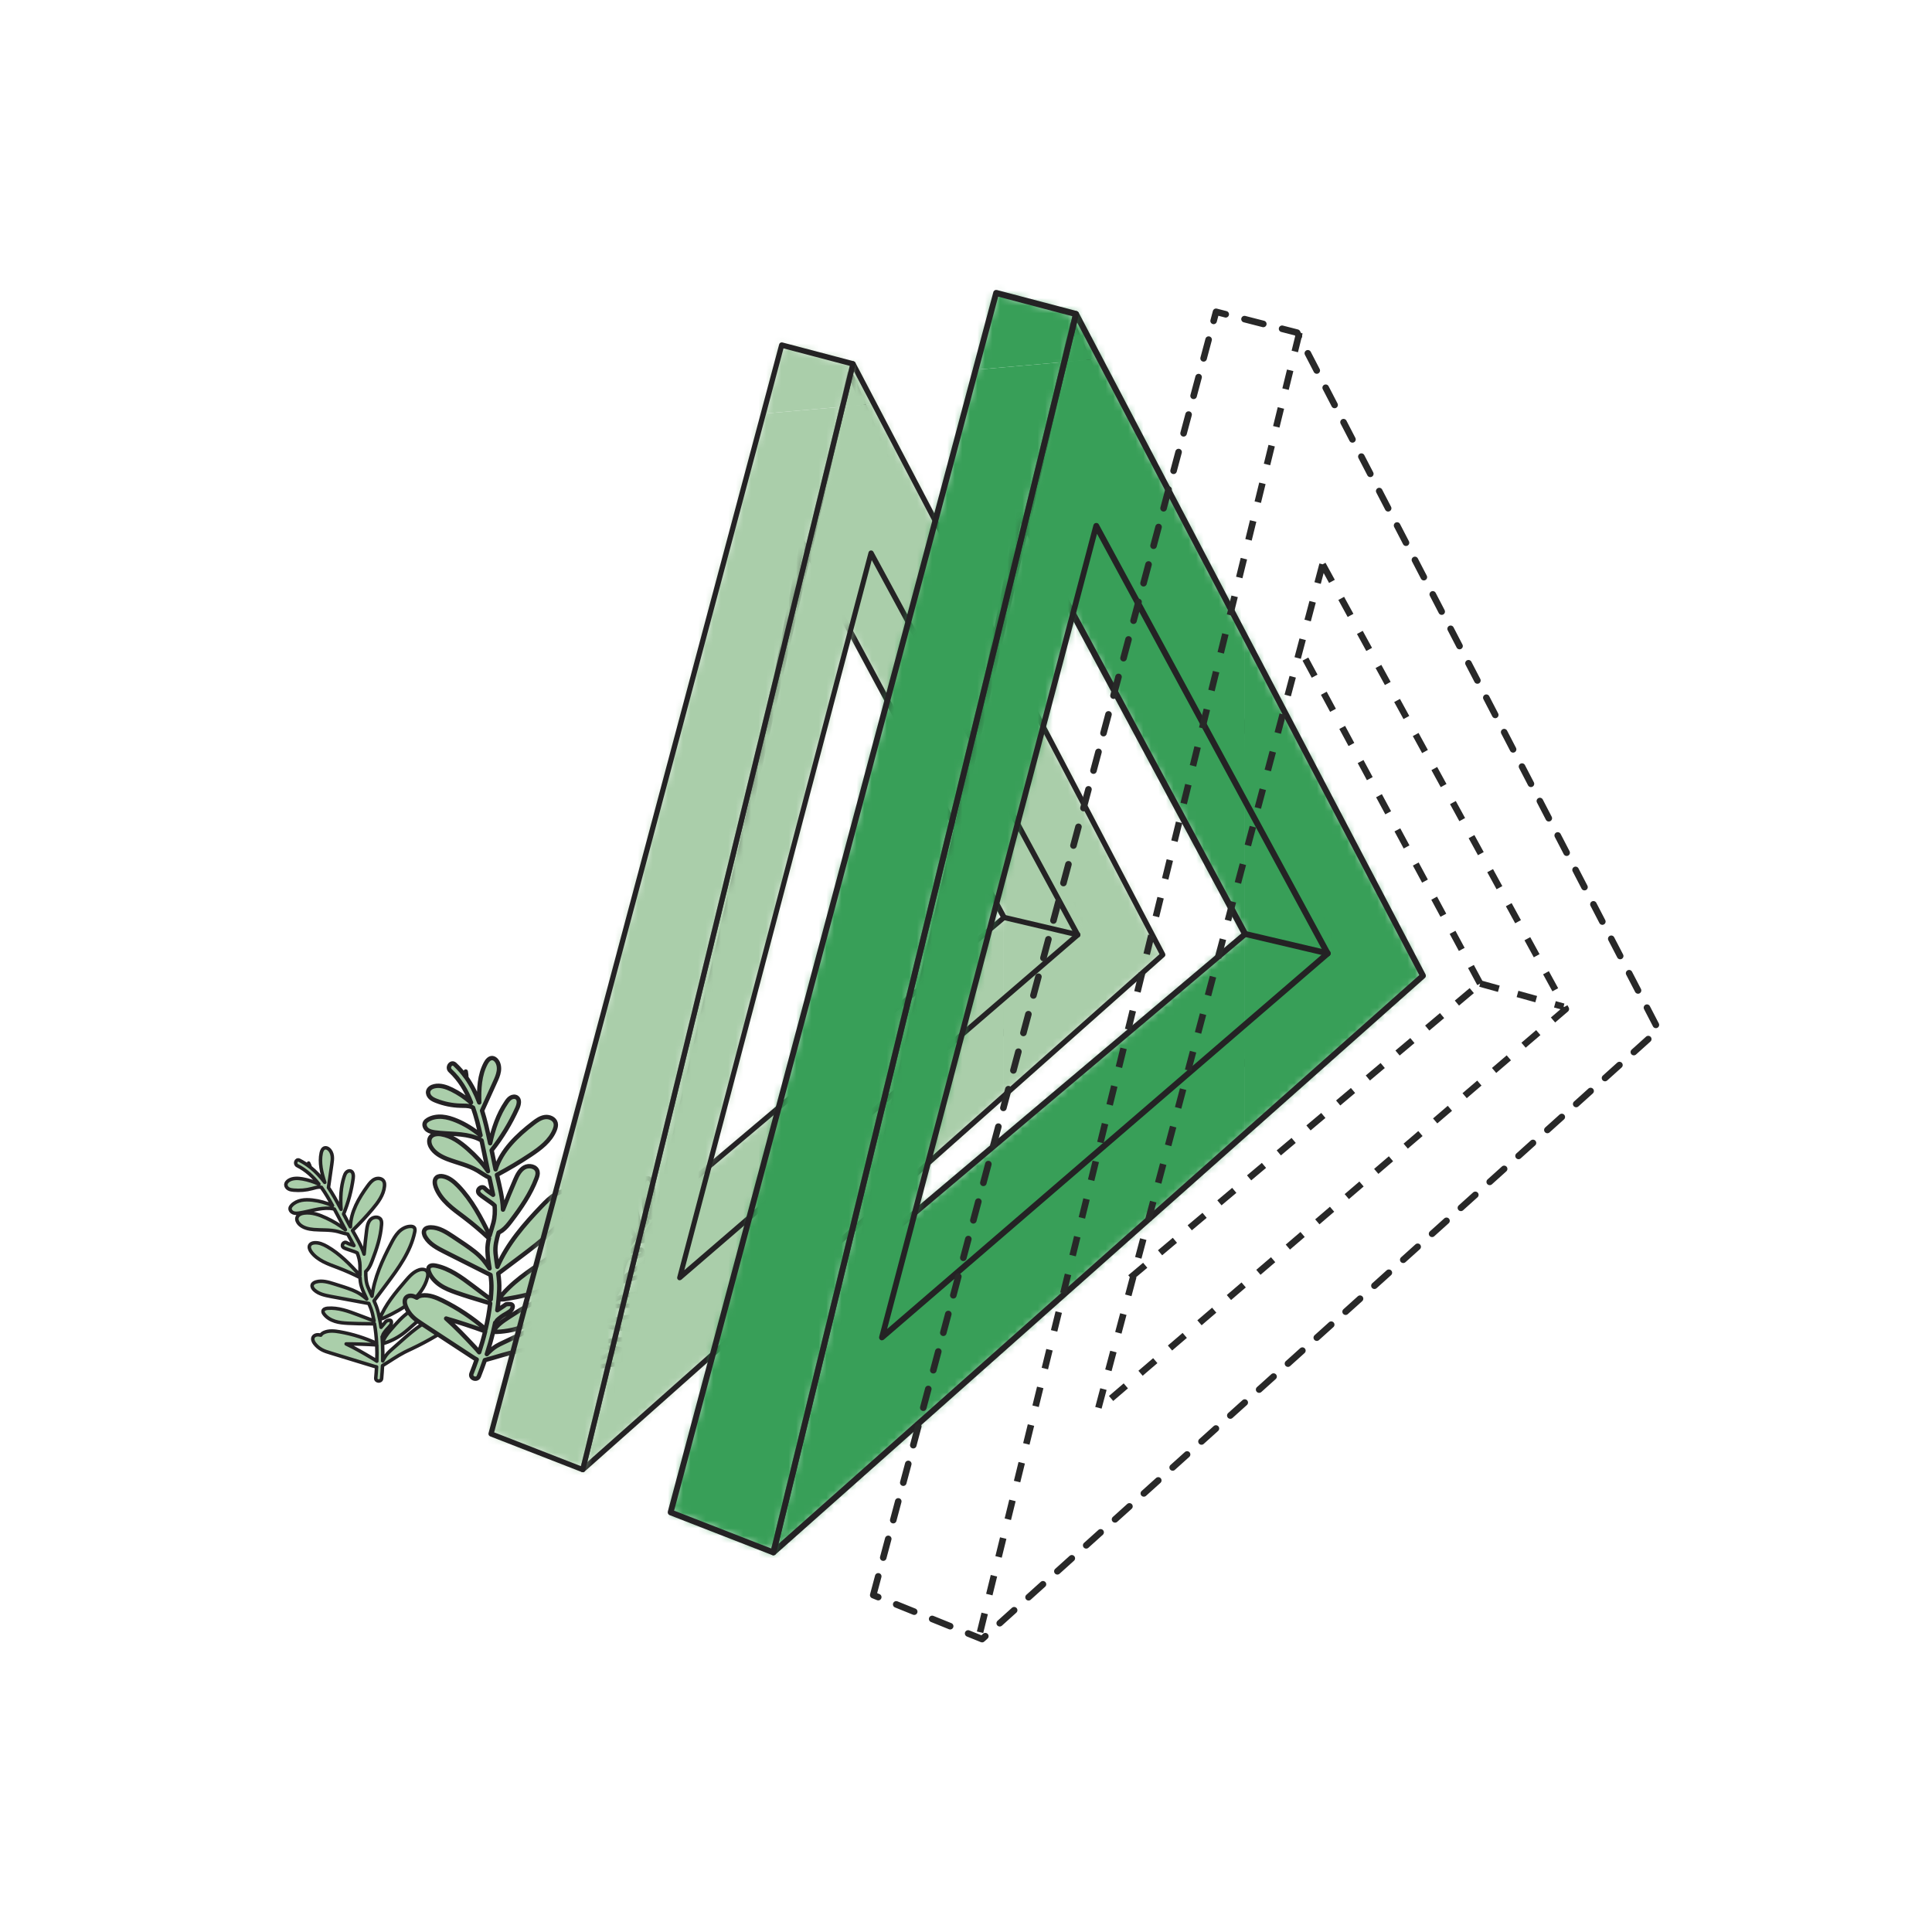<svg width="256" height="256" viewBox="0 0 256 256" fill="none" xmlns="http://www.w3.org/2000/svg">
    <style>
        .triangle { stroke: #282828; }

        @media (prefers-color-scheme: dark) {
        .triangle { stroke: #FCF8F2; }
        }
    </style>
    <path d="M58.138 174.926C57.772 174.763 57.339 174.783 56.961 174.911C56.579 175.039 56.238 175.259 55.91 175.487C55.421 175.826 54.944 176.183 54.48 176.562C53.981 176.969 53.503 177.395 53.024 177.821L51.913 178.808C51.733 178.969 51.55 179.13 51.386 179.309C51.112 179.614 50.899 179.965 50.711 180.328C50.733 179.57 50.728 178.81 50.691 178.05C51.648 177.776 52.556 177.333 53.353 176.747C54.368 176 55.214 175.026 56.304 174.391C56.676 174.173 57.091 173.983 57.328 173.624C57.565 173.265 57.495 172.671 57.085 172.539C56.841 172.461 56.578 172.57 56.344 172.679C55.636 173.007 54.926 173.335 54.286 173.776C53.315 174.441 52.531 175.337 51.765 176.225C51.305 176.759 50.836 177.326 50.688 178.009C50.673 177.712 50.658 177.418 50.633 177.124C50.672 177.079 50.7 177.023 50.713 176.952C50.742 176.765 50.955 176.535 51.054 176.378C51.181 176.181 51.768 175.668 51.828 175.442C52.054 174.567 51.141 175.085 51.141 175.085C51.033 175.252 50.709 175.611 50.49 175.875C50.439 175.517 50.381 175.158 50.308 174.805L50.356 174.775C50.603 174.76 50.835 174.651 51.055 174.542C52.248 173.963 53.434 173.347 54.454 172.503C55.47 171.66 56.315 170.562 56.64 169.285C56.706 169.015 56.748 168.713 56.593 168.48C56.382 168.168 55.914 168.147 55.55 168.263C54.802 168.498 54.255 169.118 53.746 169.71C52.408 171.27 51.046 172.874 50.303 174.784C50.244 174.48 50.178 174.176 50.105 173.874C49.973 173.341 49.78 172.848 49.565 172.363L51.199 170.18C52.787 168.059 54.417 165.844 54.95 163.257C54.995 163.051 55.021 162.809 54.877 162.653C54.768 162.534 54.597 162.503 54.434 162.501C53.823 162.493 53.245 162.818 52.82 163.255C52.396 163.692 52.103 164.232 51.823 164.771C50.667 166.978 49.602 169.303 49.294 171.757C49.108 171.35 48.918 170.946 48.747 170.52C48.48 169.853 48.463 169.163 48.466 168.473C48.567 168.381 48.662 168.282 48.747 168.175C49.007 167.835 49.167 167.436 49.321 167.035C49.909 165.504 50.431 163.927 50.555 162.293C50.574 162.061 50.58 161.814 50.464 161.609C50.205 161.155 49.467 161.209 49.104 161.586C48.74 161.962 48.647 162.515 48.581 163.033C48.446 164.077 48.338 165.124 48.246 166.176C47.896 165.089 47.283 164.06 46.711 163.048C47.627 162.152 48.505 161.215 49.33 160.236C50.09 159.337 50.837 158.342 50.947 157.175C50.965 156.949 50.964 156.708 50.847 156.513C50.628 156.131 50.071 156.059 49.667 156.24C49.263 156.421 48.981 156.783 48.719 157.141C47.541 158.752 46.473 160.591 46.433 162.562C46.394 162.493 46.358 162.422 46.318 162.353C46.055 161.858 45.793 161.359 45.53 160.863C46.145 159.352 46.571 157.763 46.797 156.148C46.848 155.774 46.822 155.28 46.456 155.162C46.256 155.097 46.033 155.19 45.889 155.343C45.744 155.497 45.669 155.697 45.605 155.894C45.15 157.285 45.093 158.772 45.191 160.238C44.91 159.713 44.629 159.192 44.333 158.674C44.077 158.227 43.806 157.789 43.524 157.364C43.672 156.331 43.818 155.301 43.966 154.268C44.02 153.904 44.07 153.534 44.023 153.169C43.976 152.804 43.81 152.437 43.511 152.224C43.38 152.127 43.211 152.066 43.052 152.098C42.763 152.157 42.626 152.479 42.564 152.767C42.29 154.065 42.618 155.391 43.031 156.668C42.475 155.926 41.852 155.247 41.126 154.67C41.065 154.476 40.987 154.287 40.893 154.108L41.07 154.631C40.639 154.294 40.176 153.992 39.669 153.738C39.224 153.514 38.965 154.239 39.402 154.46C40.568 155.044 41.482 155.912 42.254 156.905C41.564 156.582 40.829 156.344 40.079 156.212C39.486 156.11 38.842 156.079 38.321 156.374C38.082 156.503 37.857 156.749 37.88 157.03C37.897 157.248 38.056 157.436 38.252 157.541C38.445 157.646 38.672 157.678 38.893 157.699C39.721 157.775 40.56 157.705 41.359 157.49C41.707 157.398 42.058 157.275 42.414 157.3C42.472 157.304 42.53 157.319 42.588 157.334C43.135 158.103 43.614 158.929 44.062 159.756C43.217 159.379 42.313 159.124 41.39 159.019C40.904 158.967 40.405 158.951 39.925 159.05C39.444 159.149 38.982 159.366 38.648 159.721C38.553 159.824 38.467 159.94 38.442 160.076C38.393 160.344 38.608 160.605 38.864 160.705C39.121 160.801 39.408 160.772 39.682 160.732C41.026 160.523 42.346 160.017 43.704 160.109C43.904 160.125 44.11 160.155 44.304 160.208C44.794 161.121 45.28 162.033 45.763 162.948C45.003 162.324 44.14 161.825 43.246 161.402C42.325 160.971 41.318 160.609 40.307 160.734C39.914 160.782 39.473 160.956 39.36 161.332C39.262 161.644 39.436 161.985 39.668 162.216C40.16 162.703 40.888 162.864 41.581 162.923C42.648 163.012 43.74 162.917 44.778 163.186C45.207 163.296 45.635 163.467 46.068 163.519C46.337 164.029 46.634 164.531 46.898 165.047C46.516 164.92 46.127 164.789 45.975 164.688C45.563 164.407 45.12 165.039 45.532 165.319C45.818 165.514 46.993 165.811 47.284 165.996C47.304 166.008 47.321 166.016 47.341 166.024C47.545 166.56 47.685 167.111 47.701 167.7C47.711 168.141 47.694 168.566 47.698 168.992C46.392 167.557 45.035 166.139 43.35 165.175C42.832 164.88 42.252 164.623 41.657 164.675C41.429 164.695 41.187 164.772 41.063 164.965C40.885 165.239 41.037 165.606 41.227 165.872C41.637 166.441 42.229 166.863 42.856 167.188C43.483 167.51 44.153 167.743 44.814 167.995C45.802 168.373 46.764 168.804 47.706 169.285C47.722 169.689 47.774 170.088 47.904 170.494C48.088 171.062 48.344 171.595 48.597 172.127L48.581 172.112C48.32 171.896 48.056 171.682 47.772 171.494C47.112 171.06 46.352 170.793 45.6 170.543C45.153 170.398 44.702 170.255 44.251 170.116C43.482 169.875 42.657 169.634 41.885 169.858C41.664 169.922 41.432 170.045 41.369 170.263C41.298 170.505 41.462 170.755 41.65 170.929C42.242 171.478 43.083 171.645 43.881 171.795C45.545 172.103 47.209 172.412 48.873 172.717C49.062 173.138 49.229 173.57 49.345 174.03C49.426 174.36 49.5 174.696 49.564 175.031C48.866 174.765 48.167 174.503 47.469 174.238C46.164 173.741 44.804 173.24 43.412 173.352C43.16 173.374 42.854 173.463 42.803 173.709C42.774 173.855 42.853 174.002 42.944 174.123C43.289 174.591 43.823 174.902 44.379 175.08C44.934 175.259 45.528 175.306 46.113 175.339C47.05 175.39 47.991 175.4 48.932 175.407C49.162 175.408 49.394 175.409 49.623 175.414C49.77 176.268 49.861 177.135 49.906 178.005C48.355 177.289 46.711 176.773 45.025 176.476C44.329 176.355 43.588 176.275 42.944 176.557C42.771 176.633 42.594 176.756 42.508 176.914C42.337 176.88 42.166 176.852 41.994 176.873C41.797 176.898 41.602 176.996 41.508 177.164C41.351 177.44 41.504 177.786 41.699 178.039C41.948 178.361 42.263 178.634 42.623 178.831C42.979 179.028 43.372 179.149 43.762 179.266C44.305 179.43 44.844 179.597 45.387 179.764C46.727 180.174 48.063 180.583 49.403 180.99C49.566 181.041 49.732 181.088 49.9 181.119C49.871 181.615 49.838 182.108 49.792 182.596C49.746 183.087 50.52 183.149 50.566 182.657C50.621 182.095 50.657 181.523 50.688 180.952C51.663 180.366 52.592 179.698 53.603 179.177C53.919 179.013 54.243 178.867 54.565 178.714C55.666 178.194 56.74 177.623 57.787 177.002C58.236 176.736 58.73 176.387 58.764 175.867C58.793 175.47 58.51 175.09 58.145 174.927L58.138 174.926ZM49.315 179.969C48.19 179.301 47.048 178.635 45.866 178.077C47.221 178.075 48.573 178.121 49.925 178.209C49.957 178.927 49.956 179.645 49.933 180.362C49.736 180.219 49.524 180.092 49.315 179.969Z" fill="#AACEAA" stroke="#242224" stroke-width="0.463" stroke-linejoin="round"/>
    <path d="M71.06 173.786C71.447 173.683 71.871 173.772 72.225 173.959C72.582 174.145 72.883 174.417 73.17 174.694C73.599 175.107 74.013 175.535 74.412 175.983C74.839 176.464 75.244 176.961 75.649 177.458L76.589 178.609C76.741 178.796 76.896 178.984 77.029 179.187C77.252 179.532 77.405 179.912 77.534 180.3C77.632 179.548 77.758 178.799 77.915 178.055C77.014 177.632 76.189 177.05 75.495 176.345C74.611 175.446 73.931 174.35 72.956 173.55C72.623 173.275 72.244 173.022 72.067 172.629C71.89 172.237 72.054 171.662 72.48 171.597C72.733 171.558 72.975 171.708 73.189 171.853C73.835 172.289 74.485 172.727 75.046 173.263C75.899 174.074 76.53 175.084 77.145 176.082C77.514 176.682 77.888 177.317 77.925 178.014C77.987 177.724 78.048 177.436 78.12 177.15C78.089 177.099 78.07 177.039 78.068 176.967C78.07 176.778 77.896 176.517 77.823 176.346C77.729 176.132 77.231 175.532 77.208 175.299C77.124 174.399 77.943 175.056 77.943 175.056C78.023 175.237 78.285 175.644 78.46 175.939C78.567 175.594 78.682 175.249 78.81 174.912L78.767 174.874C78.525 174.82 78.314 174.676 78.114 174.533C77.028 173.772 75.956 172.975 75.083 171.98C74.214 170.986 73.554 169.768 73.436 168.455C73.413 168.178 73.421 167.873 73.611 167.668C73.869 167.393 74.334 167.447 74.674 167.619C75.376 167.971 75.817 168.67 76.226 169.335C77.298 171.088 78.388 172.888 78.818 174.892C78.925 174.601 79.038 174.311 79.159 174.025C79.373 173.52 79.642 173.064 79.931 172.619L78.665 170.204C77.435 167.857 76.178 165.412 76.063 162.773C76.052 162.562 76.064 162.319 76.231 162.188C76.358 162.088 76.531 162.085 76.693 162.108C77.297 162.198 77.817 162.61 78.166 163.109C78.515 163.608 78.719 164.188 78.909 164.764C79.7 167.127 80.382 169.592 80.296 172.064C80.544 171.692 80.796 171.323 81.033 170.93C81.402 170.313 81.529 169.636 81.635 168.953C81.55 168.847 81.472 168.734 81.405 168.615C81.203 168.238 81.108 167.818 81.02 167.398C80.683 165.793 80.418 164.152 80.555 162.52C80.574 162.288 80.607 162.043 80.754 161.859C81.082 161.452 81.802 161.623 82.101 162.052C82.4 162.482 82.404 163.043 82.386 163.564C82.354 164.617 82.295 165.668 82.217 166.72C82.737 165.703 83.505 164.785 84.231 163.877C83.469 162.846 82.751 161.781 82.092 160.683C81.485 159.676 80.906 158.574 80.982 157.404C81 157.179 81.04 156.941 81.186 156.767C81.463 156.425 82.025 156.442 82.395 156.685C82.765 156.928 82.986 157.331 83.187 157.725C84.094 159.503 84.856 161.489 84.582 163.441C84.632 163.379 84.679 163.314 84.729 163.253C85.067 162.806 85.406 162.355 85.744 161.907C85.377 160.317 85.21 158.681 85.243 157.051C85.252 156.673 85.357 156.19 85.737 156.131C85.944 156.099 86.15 156.226 86.268 156.4C86.386 156.575 86.428 156.785 86.46 156.99C86.689 158.435 86.508 159.913 86.178 161.344C86.539 160.871 86.9 160.401 87.274 159.936C87.598 159.536 87.935 159.147 88.281 158.772C88.299 157.728 88.319 156.688 88.337 155.645C88.342 155.277 88.351 154.903 88.456 154.55C88.56 154.198 88.782 153.861 89.111 153.699C89.256 153.624 89.432 153.59 89.584 153.647C89.861 153.752 89.945 154.092 89.96 154.385C90.024 155.711 89.489 156.968 88.879 158.163C89.545 157.519 90.269 156.947 91.076 156.493C91.168 156.311 91.275 156.138 91.396 155.975L91.138 156.464C91.618 156.199 92.122 155.975 92.664 155.805C93.138 155.654 93.279 156.411 92.812 156.56C91.568 156.952 90.528 157.663 89.608 158.521C90.34 158.311 91.104 158.194 91.866 158.182C92.467 158.175 93.108 158.247 93.575 158.622C93.791 158.787 93.974 159.066 93.907 159.339C93.855 159.552 93.668 159.712 93.457 159.785C93.25 159.857 93.021 159.853 92.8 159.839C91.97 159.782 91.153 159.58 90.398 159.241C90.069 159.094 89.743 158.917 89.388 158.885C89.329 158.88 89.269 158.886 89.21 158.891C88.548 159.564 87.943 160.302 87.369 161.047C88.264 160.809 89.197 160.702 90.125 160.745C90.613 160.771 91.108 160.834 91.567 161.008C92.025 161.183 92.447 161.471 92.72 161.874C92.798 161.991 92.864 162.12 92.867 162.257C92.873 162.529 92.619 162.753 92.35 162.811C92.082 162.865 91.803 162.791 91.538 162.708C90.245 162.288 89.022 161.578 87.667 161.453C87.467 161.437 87.258 161.434 87.059 161.456C86.43 162.279 85.805 163.102 85.182 163.929C86.032 163.433 86.964 163.078 87.913 162.803C88.891 162.524 89.943 162.326 90.921 162.61C91.301 162.72 91.709 162.962 91.761 163.352C91.808 163.675 91.582 163.984 91.317 164.175C90.753 164.577 90.009 164.621 89.315 164.569C88.248 164.487 87.185 164.22 86.117 164.32C85.676 164.36 85.227 164.462 84.79 164.444C84.444 164.904 84.071 165.352 83.728 165.82C84.126 165.756 84.531 165.688 84.697 165.612C85.148 165.401 85.485 166.095 85.034 166.306C84.72 166.453 83.512 166.559 83.196 166.695C83.174 166.704 83.156 166.709 83.135 166.715C82.849 167.211 82.623 167.733 82.514 168.312C82.434 168.745 82.383 169.168 82.311 169.588C83.829 168.379 85.394 167.194 87.21 166.511C87.769 166.302 88.383 166.141 88.962 166.287C89.183 166.343 89.41 166.457 89.501 166.667C89.634 166.967 89.426 167.304 89.195 167.537C88.701 168.033 88.049 168.356 87.378 168.577C86.708 168.795 86.01 168.918 85.317 169.062C84.282 169.278 83.263 169.551 82.257 169.876C82.176 170.272 82.062 170.658 81.868 171.038C81.596 171.57 81.259 172.055 80.924 172.54L80.943 172.528C81.235 172.356 81.53 172.187 81.84 172.046C82.561 171.723 83.354 171.58 84.135 171.453C84.6 171.38 85.068 171.311 85.535 171.245C86.333 171.131 87.186 171.023 87.913 171.367C88.12 171.466 88.33 171.624 88.357 171.849C88.389 172.1 88.187 172.321 87.974 172.462C87.303 172.91 86.445 172.941 85.634 172.962C83.942 173.002 82.25 173.042 80.558 173.078C80.305 173.464 80.072 173.865 79.884 174.3C79.751 174.613 79.625 174.932 79.509 175.253C80.24 175.102 80.971 174.954 81.703 174.803C83.07 174.521 84.493 174.242 85.849 174.574C86.094 174.635 86.382 174.772 86.393 175.024C86.399 175.172 86.298 175.305 86.189 175.41C85.774 175.816 85.197 176.038 84.62 176.126C84.043 176.214 83.449 176.167 82.867 176.106C81.933 176.008 81.002 175.868 80.072 175.725C79.846 175.689 79.616 175.654 79.389 175.622C79.108 176.442 78.881 177.283 78.698 178.135C80.343 177.675 82.049 177.426 83.76 177.402C84.466 177.393 85.21 177.432 85.802 177.813C85.96 177.915 86.115 178.065 86.175 178.235C86.349 178.228 86.523 178.228 86.689 178.276C86.879 178.332 87.057 178.46 87.122 178.64C87.234 178.938 87.028 179.255 86.795 179.474C86.498 179.752 86.143 179.972 85.757 180.109C85.374 180.247 84.967 180.304 84.563 180.357C84.001 180.433 83.442 180.512 82.879 180.591C81.492 180.782 80.107 180.974 78.72 181.162C78.551 181.186 78.379 181.207 78.208 181.21C78.158 181.705 78.112 182.196 78.08 182.685C78.047 183.178 77.274 183.116 77.306 182.623C77.341 182.059 77.397 181.489 77.457 180.92C76.588 180.187 75.776 179.379 74.861 178.704C74.576 178.492 74.279 178.297 73.986 178.095C72.981 177.406 72.011 176.671 71.076 175.892C70.675 175.557 70.244 175.134 70.292 174.615C70.327 174.219 70.666 173.889 71.053 173.786L71.06 173.786ZM78.969 180.168C80.186 179.687 81.419 179.212 82.675 178.848C81.337 178.631 79.996 178.462 78.647 178.333C78.5 179.037 78.388 179.746 78.296 180.458C78.514 180.348 78.743 180.256 78.969 180.168Z" fill="#AACEAA" stroke="#242224" stroke-width="0.579" stroke-linejoin="round"/>
    <path d="M76.1 175.261C75.691 174.913 75.126 174.777 74.591 174.799C74.051 174.82 73.529 174.976 73.022 175.147C72.265 175.399 71.517 175.68 70.776 175.994C69.982 176.331 69.205 176.699 68.429 177.068L66.628 177.922C66.336 178.062 66.04 178.2 65.761 178.369C65.293 178.658 64.888 179.031 64.509 179.427C64.822 178.46 65.101 177.479 65.339 176.487C66.674 176.494 68.009 176.264 69.256 175.809C70.844 175.228 72.299 174.291 73.94 173.883C74.501 173.742 75.106 173.653 75.547 173.279C75.987 172.906 76.119 172.115 75.641 171.791C75.356 171.599 74.977 171.641 74.634 171.693C73.6 171.85 72.562 172.006 71.572 172.333C70.073 172.825 68.727 173.685 67.407 174.54C66.615 175.055 65.797 175.609 65.35 176.433C65.443 176.045 65.534 175.662 65.612 175.273C65.678 175.23 65.737 175.168 65.78 175.081C65.887 174.852 66.248 174.635 66.435 174.47C66.672 174.265 67.62 173.824 67.782 173.556C68.402 172.513 67.031 172.838 67.031 172.838C66.83 173.012 66.278 173.353 65.897 173.611C65.965 173.131 66.025 172.647 66.064 172.165L66.137 172.143C66.462 172.218 66.8 172.165 67.125 172.106C68.879 171.81 70.637 171.461 72.266 170.758C73.891 170.053 75.392 168.957 76.289 167.434C76.477 167.112 76.644 166.738 76.531 166.38C76.376 165.899 75.782 165.697 75.271 165.709C74.218 165.732 73.282 166.324 72.404 166.895C70.095 168.402 67.74 169.955 66.065 172.136C66.103 171.722 66.133 171.306 66.151 170.89C66.183 170.154 66.119 169.447 66.025 168.742L68.948 166.544C71.789 164.409 74.719 162.169 76.377 159.038C76.511 158.789 76.636 158.488 76.51 158.233C76.414 158.039 76.205 157.935 75.996 157.87C75.212 157.631 74.346 157.833 73.635 158.236C72.925 158.64 72.344 159.225 71.783 159.813C69.465 162.221 67.22 164.815 65.903 167.859C65.816 167.266 65.722 166.674 65.662 166.061C65.57 165.102 65.806 164.208 66.069 163.32C66.234 163.24 66.393 163.148 66.543 163.042C67.005 162.702 67.362 162.247 67.71 161.79C69.042 160.039 70.307 158.204 71.08 156.147C71.191 155.855 71.291 155.539 71.219 155.232C71.056 154.55 70.086 154.343 69.476 154.691C68.867 155.04 68.539 155.717 68.261 156.358C67.694 157.652 67.161 158.96 66.649 160.28C66.606 158.748 66.203 157.194 65.846 155.676C67.362 154.866 68.844 153.989 70.275 153.038C71.59 152.166 72.926 151.165 73.506 149.704C73.614 149.42 73.703 149.11 73.626 148.815C73.487 148.24 72.796 147.938 72.209 148.02C71.621 148.101 71.121 148.462 70.65 148.823C68.528 150.455 66.462 152.423 65.672 154.945C65.646 154.842 65.627 154.737 65.601 154.634C65.449 153.897 65.299 153.156 65.146 152.419C66.505 150.704 67.65 148.818 68.548 146.824C68.754 146.361 68.905 145.715 68.479 145.425C68.245 145.268 67.924 145.303 67.68 145.446C67.437 145.589 67.265 145.819 67.108 146.049C65.999 147.669 65.368 149.563 64.945 151.487C64.779 150.706 64.612 149.929 64.427 149.151C64.265 148.479 64.08 147.814 63.876 147.161C64.456 145.886 65.029 144.614 65.609 143.34C65.814 142.892 66.018 142.433 66.094 141.946C66.17 141.458 66.096 140.923 65.79 140.537C65.657 140.363 65.463 140.221 65.247 140.202C64.851 140.17 64.554 140.534 64.367 140.881C63.527 142.449 63.452 144.28 63.502 146.079C63.066 144.915 62.518 143.807 61.801 142.791C61.795 142.518 61.765 142.246 61.712 141.98L61.744 142.72C61.314 142.124 60.832 141.562 60.274 141.044C59.786 140.588 59.179 141.425 59.66 141.873C60.942 143.064 61.793 144.524 62.414 146.093C61.647 145.418 60.789 144.836 59.873 144.384C59.148 144.029 58.331 143.748 57.549 143.932C57.193 144.008 56.81 144.241 56.734 144.611C56.675 144.898 56.809 145.2 57.022 145.409C57.232 145.616 57.512 145.743 57.788 145.853C58.825 146.262 59.933 146.487 61.042 146.51C61.525 146.522 62.022 146.495 62.471 146.661C62.545 146.689 62.614 146.73 62.683 146.771C63.098 147.966 63.405 149.209 63.672 150.442C62.725 149.639 61.656 148.972 60.507 148.491C59.902 148.24 59.265 148.033 58.609 147.98C57.953 147.927 57.276 148.033 56.713 148.365C56.552 148.461 56.398 148.579 56.315 148.745C56.151 149.071 56.33 149.488 56.623 149.712C56.917 149.933 57.297 150.004 57.665 150.055C59.474 150.291 61.363 150.134 63.078 150.762C63.33 150.858 63.584 150.974 63.813 151.116C64.102 152.474 64.385 153.832 64.663 155.191C63.92 154.102 62.995 153.135 62.002 152.256C60.978 151.355 59.819 150.51 58.47 150.292C57.946 150.206 57.312 150.265 57.025 150.706C56.782 151.071 56.878 151.575 57.09 151.961C57.541 152.772 58.417 153.253 59.288 153.589C60.629 154.104 62.07 154.391 63.306 155.127C63.817 155.43 64.303 155.812 64.842 156.041C64.996 156.798 65.19 157.556 65.337 158.32C64.892 158.013 64.44 157.698 64.283 157.511C63.858 156.995 63.05 157.641 63.475 158.157C63.771 158.516 65.173 159.339 65.478 159.687C65.499 159.709 65.518 159.726 65.541 159.745C65.602 160.511 65.576 161.273 65.374 162.037C65.222 162.608 65.04 163.149 64.886 163.7C63.742 161.362 62.528 159.026 60.721 157.153C60.164 156.578 59.513 156.03 58.727 155.874C58.427 155.814 58.086 155.822 57.855 156.024C57.522 156.31 57.58 156.839 57.725 157.253C58.039 158.14 58.642 158.905 59.328 159.56C60.015 160.21 60.79 160.76 61.546 161.333C62.676 162.191 63.754 163.108 64.786 164.08C64.655 164.606 64.572 165.14 64.588 165.711C64.611 166.512 64.741 167.294 64.867 168.075L64.851 168.049C64.597 167.672 64.337 167.298 64.042 166.95C63.355 166.142 62.476 165.513 61.602 164.91C61.081 164.554 60.554 164.202 60.026 163.853C59.125 163.254 58.153 162.634 57.075 162.632C56.767 162.633 56.422 162.703 56.26 162.961C56.077 163.245 56.194 163.629 56.371 163.923C56.927 164.852 57.947 165.383 58.918 165.876C60.945 166.898 62.972 167.92 65.001 168.937C65.086 169.55 65.138 170.17 65.115 170.805C65.096 171.261 65.065 171.721 65.021 172.176C64.222 171.572 63.421 170.972 62.622 170.368C61.128 169.239 59.564 168.084 57.73 167.705C57.398 167.638 56.97 167.638 56.812 167.937C56.72 168.113 56.766 168.332 56.838 168.522C57.106 169.253 57.678 169.854 58.326 170.293C58.975 170.731 59.721 171.016 60.462 171.278C61.65 171.695 62.858 172.061 64.067 172.423C64.362 172.511 64.661 172.6 64.954 172.692C64.823 173.847 64.614 174.997 64.345 176.134C62.616 174.63 60.693 173.348 58.634 172.333C57.783 171.916 56.86 171.535 55.924 171.656C55.673 171.688 55.399 171.781 55.229 171.952C55.022 171.844 54.812 171.744 54.583 171.706C54.32 171.665 54.031 171.718 53.848 171.899C53.541 172.195 53.609 172.698 53.765 173.097C53.964 173.605 54.268 174.075 54.657 174.464C55.041 174.851 55.502 175.154 55.961 175.452C56.598 175.867 57.23 176.284 57.866 176.703C59.437 177.733 61.004 178.762 62.577 179.789C62.767 179.915 62.964 180.039 63.168 180.142C62.944 180.77 62.718 181.391 62.475 182.003C62.231 182.618 63.204 182.988 63.448 182.373C63.731 181.669 63.991 180.946 64.246 180.222C65.721 179.834 67.168 179.323 68.666 179.032C69.133 178.939 69.606 178.873 70.077 178.797C71.691 178.54 73.288 178.209 74.87 177.802C75.548 177.627 76.314 177.363 76.554 176.707C76.739 176.207 76.518 175.611 76.109 175.264L76.1 175.261ZM62.846 178.44C61.649 177.159 60.428 175.873 59.116 174.71C60.862 175.217 62.585 175.784 64.292 176.404C64.065 177.34 63.793 178.265 63.495 179.179C63.295 178.921 63.069 178.678 62.846 178.44Z" fill="#AACEAA" stroke="#242224" stroke-width="0.579" stroke-linejoin="round"/>
    <mask id="mask0_3838_87443" style="mask-type:luminance" maskUnits="userSpaceOnUse" x="81" y="49" width="65" height="139">
        <path d="M112.642 49.496L145.006 125.135L81.001 187.363L112.642 49.496ZM106.348 71.896L89.549 158.289L133.056 121.585L106.348 71.896Z" fill="white"/>
    </mask>
    <g mask="url(#mask0_3838_87443)">
        <path d="M-73.286 70.07L132.957 52.026V-154.105L-73.286 -136.083V70.07Z" fill="#AACEAA"/>
        <path d="M-73.286 276.203L132.957 258.181V52.027L-73.286 70.071V276.203Z" fill="#AACEAA"/>
        <path d="M132.956 52.026L339.22 33.982V-172.15L132.956 -154.106V52.026Z" fill="#AACEAA"/>
        <path d="M132.956 258.179L339.22 240.136V33.982L132.956 52.026V258.179Z" fill="#AACEAA"/>
        <path d="M-73.286 276.203L132.957 258.181V52.027L-73.286 70.071V276.203Z" fill="#AACEAA"/>
        <path d="M132.956 258.179L339.22 240.136V33.982L132.956 52.026V258.179Z" fill="#AACEAA"/>
    </g>
    <path d="M81.001 187.704C81.001 187.704 81.171 187.661 81.235 187.597L145.241 125.369C145.241 125.369 145.368 125.114 145.326 124.986L112.961 49.347C112.898 49.199 112.77 49.135 112.6 49.135C112.451 49.135 112.324 49.262 112.281 49.411L107.007 72.407L106.646 71.727C106.582 71.599 106.433 71.514 106.284 71.557C106.136 71.557 106.029 71.684 105.987 71.833L99.607 104.669L80.64 187.3C80.597 187.449 80.682 187.597 80.81 187.682C80.874 187.704 80.916 187.725 80.98 187.725L81.001 187.704ZM144.582 125.05L81.597 186.28L95.631 125.093L89.188 158.205C89.167 158.353 89.23 158.502 89.358 158.566C89.486 158.651 89.656 158.63 89.762 158.523L133.269 121.82C133.397 121.713 133.439 121.522 133.354 121.395L107.518 73.321L112.728 50.601L144.582 125.029V125.05ZM132.588 121.501L90.06 157.376L100.267 104.796L107.241 74.362L132.567 121.48L132.588 121.501ZM106.752 73.448L104.243 84.372L106.476 72.938L106.752 73.469V73.448Z" fill="#242224"/>
    <mask id="mask1_3838_87443" style="mask-type:luminance" maskUnits="userSpaceOnUse" x="77" y="48" width="78" height="147">
        <path d="M113.024 48.222L154.064 126.518L77.215 194.74L113.024 48.222ZM115.406 73.279L90.059 169.3L142.794 123.882L115.406 73.279Z" fill="white"/>
    </mask>
    <g mask="url(#mask1_3838_87443)">
        <path d="M-73.292 70.072L132.951 52.028V-154.104L-73.292 -136.082V70.072Z" fill="#AACEAA"/>
        <path d="M-73.292 276.203L132.951 258.181V52.027L-73.292 70.071V276.203Z" fill="#AACEAA"/>
        <path d="M132.95 52.026L339.214 33.983V-172.149L132.95 -154.106V52.026Z" fill="#AACEAA"/>
        <path d="M132.95 258.181L339.214 240.138V33.984L132.95 52.028V258.181Z" fill="#AACEAA"/>
        <path d="M-73.292 276.203L132.951 258.181V52.027L-73.292 70.071V276.203Z" fill="#AACEAA"/>
        <path d="M132.95 258.181L339.214 240.138V33.984L132.95 52.028V258.181Z" fill="#AACEAA"/>
    </g>
    <path d="M77.214 195.082C77.214 195.082 77.384 195.061 77.448 194.997L154.297 126.775C154.425 126.669 154.446 126.499 154.382 126.35L113.342 48.054C113.278 47.927 113.151 47.863 112.98 47.863C112.832 47.863 112.725 47.99 112.683 48.118L76.874 194.635C76.831 194.784 76.895 194.933 77.022 195.018C77.086 195.06 77.15 195.06 77.192 195.06L77.214 195.082ZM153.638 126.435L77.831 193.722L113.151 49.202L153.638 126.435ZM90.058 169.642C90.058 169.642 90.228 169.621 90.291 169.557L143.027 124.14C143.155 124.033 143.176 123.842 143.112 123.714L115.724 73.111C115.66 72.984 115.511 72.92 115.383 72.941C115.235 72.941 115.128 73.069 115.086 73.196L89.739 169.217C89.696 169.366 89.76 169.515 89.887 169.6C89.951 169.642 90.015 169.642 90.079 169.642H90.058ZM142.347 123.8L90.674 168.303L115.511 74.216L142.347 123.8Z" fill="#242224"/>
    <path d="M142.814 124.224C142.963 124.224 143.112 124.118 143.154 123.948C143.197 123.757 143.09 123.565 142.899 123.523L133.139 121.227C132.947 121.185 132.756 121.312 132.713 121.483C132.671 121.674 132.777 121.865 132.969 121.908L142.729 124.203C142.729 124.203 142.793 124.203 142.814 124.203V124.224Z" fill="#242224"/>
    <mask id="mask2_3838_87443" style="mask-type:luminance" maskUnits="userSpaceOnUse" x="65" y="45" width="49" height="150">
        <path d="M77.22 194.744L65.057 189.984L103.588 45.74L113.029 48.227L77.22 194.744Z" fill="white"/>
    </mask>
    <g mask="url(#mask2_3838_87443)">
        <path d="M-73.283 70.073L132.96 52.029V-154.103L-73.283 -136.081V70.073Z" fill="#AACEAA"/>
        <path d="M-73.283 276.205L132.96 258.183V52.029L-73.283 70.073V276.205Z" fill="#AACEAA"/>
    </g>
    <path d="M77.216 195.082C77.216 195.082 77.322 195.082 77.386 195.04C77.471 194.997 77.535 194.912 77.556 194.806L113.365 48.289C113.408 48.097 113.301 47.927 113.11 47.864L103.669 45.377C103.477 45.334 103.286 45.441 103.243 45.632L64.734 189.897C64.691 190.067 64.776 190.258 64.946 190.322L77.109 195.061C77.109 195.061 77.195 195.082 77.237 195.082H77.216ZM112.6 48.48L76.982 194.275L65.478 189.791L103.818 46.163L112.6 48.48Z" fill="#242224"/>
    <mask id="mask3_3838_87443" style="mask-type:luminance" maskUnits="userSpaceOnUse" x="106" y="43" width="73" height="155">
        <path d="M142.141 43.045L178.388 127.758L106.704 197.451L142.141 43.045ZM135.092 68.133L116.278 164.89L165.004 123.783L135.092 68.133Z" fill="white"/>
    </mask>
    <g mask="url(#mask3_3838_87443)">
        <path d="M-66.092 66.085L164.892 45.876V-184.983L-66.092 -164.799V66.085Z" fill="#389F58"/>
        <path d="M-66.092 296.941L164.892 276.757V45.873L-66.092 66.082V296.941Z" fill="#389F58"/>
        <path d="M164.889 45.873L395.897 25.665V-205.195L164.889 -184.987V45.873Z" fill="#389F58"/>
        <path d="M164.889 276.76L395.897 256.552V25.668L164.889 45.876V276.76Z" fill="#389F58"/>
        <path d="M-66.092 296.941L164.892 276.757V45.873L-66.092 66.082V296.941Z" fill="#389F58"/>
        <path d="M164.889 276.76L395.897 256.552V25.668L164.889 45.876V276.76Z" fill="#389F58"/>
    </g>
    <path d="M106.708 197.832C106.708 197.832 106.899 197.785 106.97 197.713L178.654 128.02C178.654 128.02 178.797 127.734 178.749 127.591L142.502 42.879C142.431 42.712 142.288 42.641 142.097 42.641C141.931 42.641 141.788 42.783 141.74 42.95L135.834 68.704L135.429 67.943C135.358 67.8 135.191 67.704 135.024 67.752C134.858 67.752 134.738 67.895 134.691 68.062L127.546 104.836L106.303 197.38C106.256 197.547 106.351 197.713 106.494 197.809C106.565 197.832 106.613 197.856 106.684 197.856L106.708 197.832ZM177.916 127.663L107.375 196.238L123.093 127.71L115.877 164.795C115.853 164.961 115.924 165.128 116.067 165.199C116.21 165.295 116.401 165.271 116.52 165.152L165.246 124.045C165.389 123.926 165.436 123.712 165.341 123.569L136.406 69.728L142.24 44.283L177.916 127.639V127.663ZM164.484 123.688L116.853 163.866L128.285 104.979L136.096 70.894L164.46 123.664L164.484 123.688ZM135.548 69.871L132.738 82.105L135.239 69.299L135.548 69.894V69.871Z" fill="#242224"/>
    <mask id="mask4_3838_87443" style="mask-type:luminance" maskUnits="userSpaceOnUse" x="102" y="41" width="87" height="165">
        <path d="M142.575 41.613L188.538 129.301L102.47 205.707L142.575 41.613ZM145.242 69.676L116.854 177.215L175.916 126.349L145.242 69.676Z" fill="white"/>
    </mask>
    <g mask="url(#mask4_3838_87443)">
        <path d="M-66.09 66.082L164.894 45.873V-184.986L-66.09 -164.802V66.082Z" fill="#389F58"/>
        <path d="M-66.09 296.941L164.894 276.757V45.873L-66.09 66.082V296.941Z" fill="#389F58"/>
        <path d="M164.892 45.873L395.899 25.665V-205.195L164.892 -184.987V45.873Z" fill="#389F58"/>
        <path d="M164.892 276.757L395.899 256.549V25.665L164.892 45.873V276.757Z" fill="#389F58"/>
        <path d="M-66.09 296.941L164.894 276.757V45.873L-66.09 66.082V296.941Z" fill="#389F58"/>
        <path d="M164.892 276.757L395.899 256.549V25.665L164.892 45.873V276.757Z" fill="#389F58"/>
    </g>
    <path d="M102.47 206.09C102.47 206.09 102.661 206.067 102.732 205.995L188.8 129.589C188.943 129.47 188.967 129.28 188.896 129.113L142.932 41.425C142.861 41.282 142.718 41.211 142.527 41.211C142.361 41.211 142.241 41.354 142.194 41.497L102.089 205.59C102.041 205.757 102.113 205.924 102.256 206.019C102.327 206.067 102.399 206.067 102.446 206.067L102.47 206.09ZM188.062 129.209L103.161 204.567L142.718 42.711L188.062 129.209ZM116.854 177.599C116.854 177.599 117.045 177.575 117.116 177.504L176.178 126.638C176.321 126.519 176.345 126.305 176.273 126.162L145.599 69.488C145.528 69.345 145.361 69.274 145.218 69.298C145.052 69.298 144.933 69.441 144.885 69.584L116.497 177.123C116.45 177.289 116.521 177.456 116.664 177.551C116.735 177.599 116.807 177.599 116.878 177.599H116.854ZM175.416 126.257L117.545 176.099L145.361 70.726L175.416 126.257Z" fill="#242224"/>
    <path d="M175.937 126.732C176.104 126.732 176.271 126.612 176.318 126.422C176.366 126.208 176.247 125.994 176.032 125.946L165.101 123.375C164.887 123.328 164.673 123.471 164.625 123.661C164.577 123.875 164.696 124.09 164.911 124.137L175.842 126.708C175.842 126.708 175.913 126.708 175.937 126.708V126.732Z" fill="#242224"/>
    <mask id="mask5_3838_87443" style="mask-type:luminance" maskUnits="userSpaceOnUse" x="88" y="38" width="55" height="168">
        <path d="M102.473 205.711L88.85 200.379L132.004 38.832L142.578 41.617L102.473 205.711Z" fill="white"/>
    </mask>
    <g mask="url(#mask5_3838_87443)">
        <path d="M-66.091 66.087L164.893 45.878V-184.981L-66.091 -164.797V66.087Z" fill="#389F58"/>
        <path d="M-66.091 296.945L164.893 276.761V45.877L-66.091 66.086V296.945Z" fill="#389F58"/>
    </g>
    <path d="M102.47 206.093C102.47 206.093 102.589 206.093 102.66 206.045C102.756 205.997 102.827 205.902 102.851 205.783L142.956 41.689C143.004 41.475 142.884 41.285 142.67 41.213L132.096 38.428C131.882 38.381 131.667 38.5 131.62 38.714L88.49 200.285C88.443 200.475 88.538 200.69 88.729 200.761L102.351 206.069C102.351 206.069 102.446 206.093 102.494 206.093H102.47ZM142.099 41.904L102.208 205.188L89.324 200.166L132.263 39.309L142.099 41.904Z" fill="#242224"/>
    <path class="triangle" d="M115.707 211.358L161.133 41.315L171.876 44.077L219.757 136.465L130.132 217.19L115.707 211.358Z" stroke="#FCF8F2" stroke-width="0.869" stroke-linecap="round" stroke-linejoin="round" stroke-dasharray="2.57 2.57"/>
    <path class="triangle" d="M172.181 44.076L129.593 217.38M175.25 74.77L145.478 186.802L207.478 133.702L175.25 74.77Z" stroke="#FCF8F2" stroke-width="0.869" stroke-linejoin="round" stroke-dasharray="2.57 2.57"/>
    <path class="triangle" d="M149.779 169.308L196.126 130.327M196.126 130.327L172.492 86.435M196.126 130.327L207.176 133.396" stroke="#FCF8F2" stroke-width="0.869" stroke-linejoin="round" stroke-dasharray="2.57 2.57"/>
</svg>